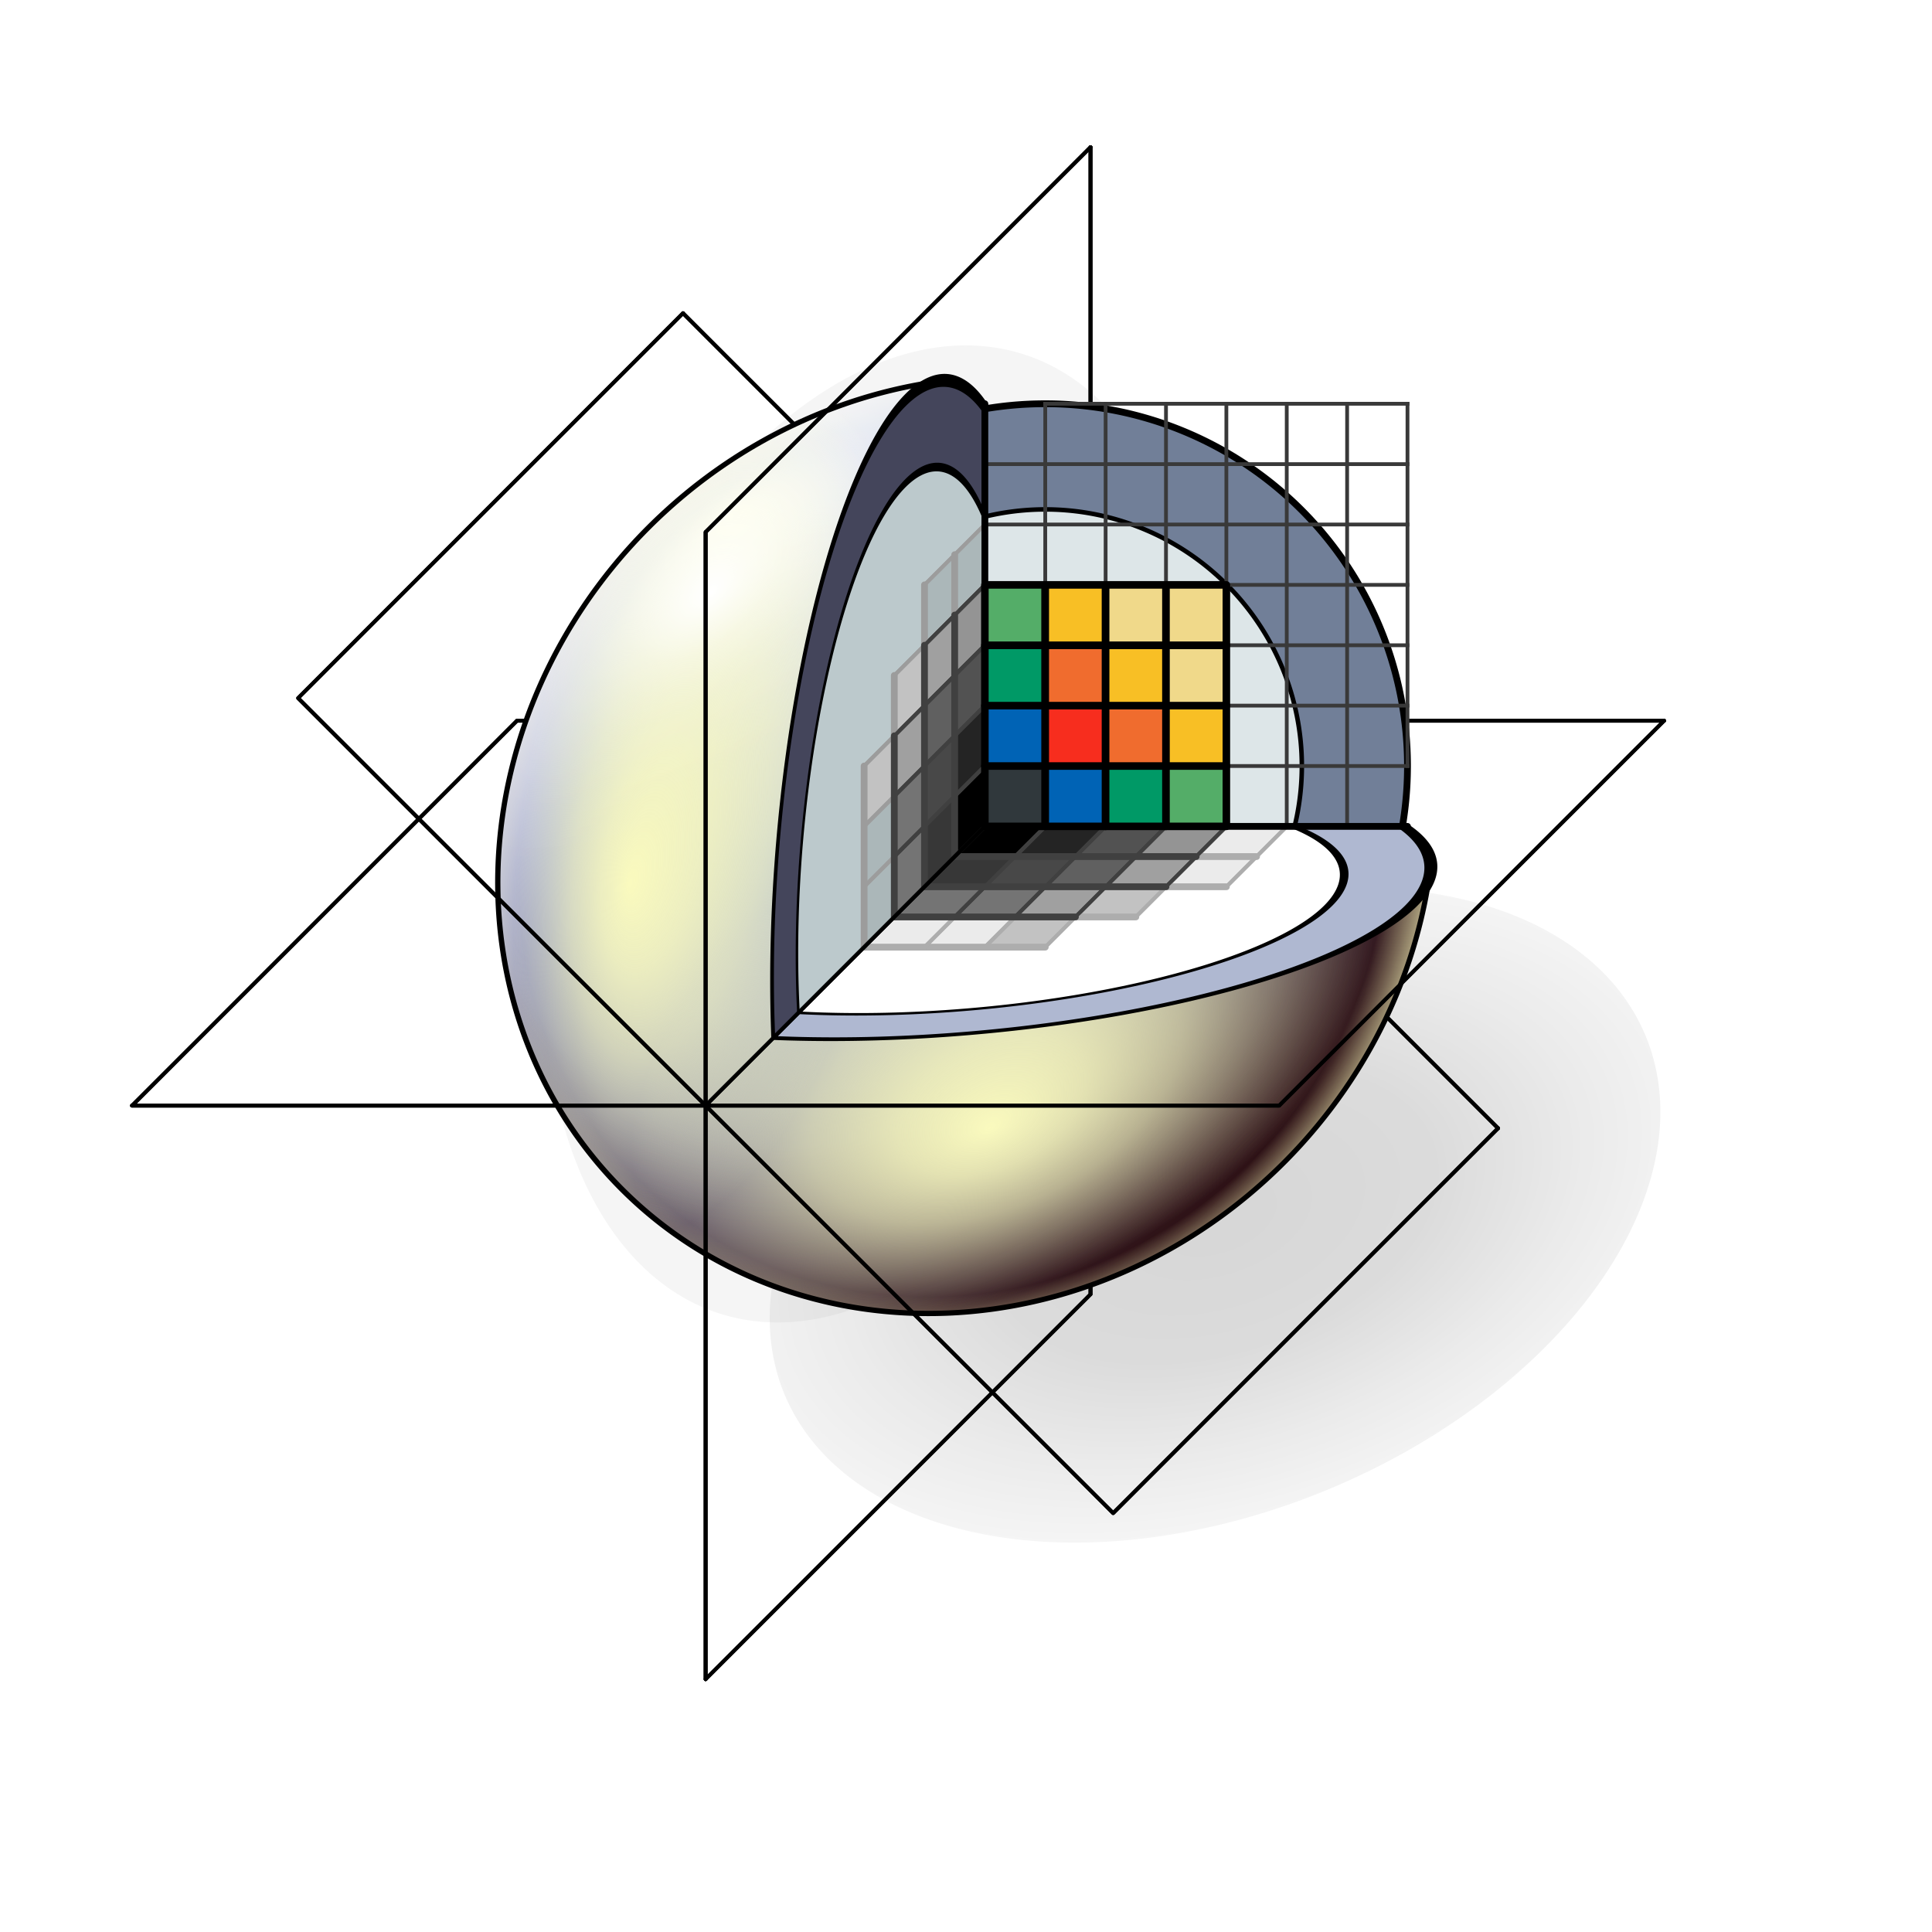 <?xml version="1.0" encoding="UTF-8" standalone="no"?>
<!-- Created with Inkscape (http://www.inkscape.org/) -->

<svg
   xmlns:dc="http://purl.org/dc/elements/1.1/"
   xmlns:cc="http://creativecommons.org/ns#"
   xmlns:rdf="http://www.w3.org/1999/02/22-rdf-syntax-ns#"
   xmlns:svg="http://www.w3.org/2000/svg"
   xmlns="http://www.w3.org/2000/svg"
   xmlns:xlink="http://www.w3.org/1999/xlink"
   xmlns:sodipodi="http://sodipodi.sourceforge.net/DTD/sodipodi-0.dtd"
   xmlns:inkscape="http://www.inkscape.org/namespaces/inkscape"
   id="svg3004"
   version="1.1"
   inkscape:version="0.48.4 r9939"
   width="256"
   height="256"
   xml:space="preserve"
   sodipodi:docname="SlicerLogo.svg"
   inkscape:export-filename="/usr/local/src/matthew/work/slicer/Applications/SlicerApp/Resources/Images/SlicerLogoSolo.png"
   inkscape:export-xdpi="90"
   inkscape:export-ydpi="90"><sodipodi:namedview
     pagecolor="#303030"
     bordercolor="#666666"
     borderopacity="1"
     objecttolerance="10"
     gridtolerance="10"
     guidetolerance="10"
     inkscape:pageopacity="0"
     inkscape:pageshadow="2"
     inkscape:window-width="1920"
     inkscape:window-height="1180"
     id="namedview3006"
     showgrid="false"
     inkscape:zoom="1"
     inkscape:cx="128"
     inkscape:cy="128"
     inkscape:window-x="-2"
     inkscape:window-y="-3"
     inkscape:window-maximized="1"
     inkscape:current-layer="layer4"
     inkscape:object-paths="false"
     inkscape:object-nodes="true"
     inkscape:snap-midpoints="true"
     inkscape:snap-intersection-paths="true"
     inkscape:snap-nodes="true"
     inkscape:snap-global="true"
     inkscape:snap-smooth-nodes="true"><inkscape:grid
       snapvisiblegridlinesonly="true"
       enabled="true"
       visible="true"
       empspacing="8"
       id="grid3219"
       type="xygrid" /></sodipodi:namedview><defs
     id="defs3008"><linearGradient
       id="linearGradient5615"
       spreadMethod="pad"
       gradientTransform="matrix(151.492,-262.391,266.196,149.326,219.453,459.8)"
       gradientUnits="userSpaceOnUse"
       y2="0"
       x2="1"
       y1="0"
       x1="0"><stop
         id="stop5617"
         offset="0"
         style="stop-color:#2a0d10;stop-opacity:0;" /><stop
         style="stop-color:#2a0d10;stop-opacity:0;"
         offset="0.5"
         id="stop5637" /><stop
         id="stop5639"
         offset="0.75"
         style="stop-color:#2a0d10;stop-opacity:0.376;" /><stop
         id="stop5633"
         offset="1"
         style="stop-opacity:1;stop-color:#2a0d10" /></linearGradient><linearGradient
       id="linearGradient5593"><stop
         id="stop5595"
         offset="0"
         style="stop-color:#fafabe;stop-opacity:0;" /><stop
         style="stop-color:#fafabe;stop-opacity:0;"
         offset="0.8"
         id="stop5599" /><stop
         id="stop5597"
         offset="1"
         style="stop-color:#fafabe;stop-opacity:1;" /></linearGradient><linearGradient
       id="linearGradient5553"><stop
         style="stop-color:#ffffff;stop-opacity:1;"
         offset="0"
         id="stop5555" /><stop
         id="stop5579"
         offset="0.125"
         style="stop-color:#ffffff;stop-opacity:0.659;" /><stop
         id="stop5577"
         offset="0.25"
         style="stop-color:#ffffff;stop-opacity:0.376;" /><stop
         style="stop-color:#ffffff;stop-opacity:0.22;"
         offset="0.375"
         id="stop5581" /><stop
         id="stop5575"
         offset="0.5"
         style="stop-color:#ffffff;stop-opacity:0.125;" /><stop
         style="stop-color:#ffffff;stop-opacity:0.031;"
         offset="0.75"
         id="stop5583" /><stop
         style="stop-color:#ffffff;stop-opacity:0;"
         offset="1"
         id="stop5567" /></linearGradient><linearGradient
       x1="0"
       y1="0"
       x2="1"
       y2="0"
       gradientUnits="userSpaceOnUse"
       gradientTransform="matrix(151.492,-262.391,266.196,149.326,219.453,459.8)"
       spreadMethod="pad"
       id="linearGradient5501"><stop
         style="stop-opacity:1;stop-color:#ffffff"
         offset="0"
         id="stop5503" /><stop
         style="stop-opacity:1;stop-color:#a8b5d7"
         offset="0.388"
         id="stop5505" /><stop
         id="stop5507"
         offset="0.48"
         style="stop-color:#9fa9ce;stop-opacity:1;" /><stop
         style="stop-color:#969ec5;stop-opacity:1;"
         offset="0.555"
         id="stop5509" /><stop
         id="stop5511"
         offset="0.658"
         style="stop-color:#888bae;stop-opacity:1;" /><stop
         id="stop5513"
         offset="0.72"
         style="stop-color:#7a7897;stop-opacity:1;" /><stop
         style="stop-color:#686079;stop-opacity:1;"
         offset="0.79"
         id="stop5515" /><stop
         style="stop-opacity:1;stop-color:#351b22"
         offset="0.953"
         id="stop5517" /><stop
         style="stop-opacity:1;stop-color:#2a0d10"
         offset="1"
         id="stop5519" /></linearGradient><linearGradient
       id="linearGradient7560"><stop
         style="stop-color:#000000;stop-opacity:1;"
         offset="0"
         id="stop7562" /><stop
         id="stop7572"
         offset="0.45"
         style="stop-color:#000000;stop-opacity:0.878;" /><stop
         style="stop-color:#000000;stop-opacity:0.502;"
         offset="0.75"
         id="stop4097" /><stop
         style="stop-color:#000000;stop-opacity:0.251;"
         offset="1"
         id="stop7564" /></linearGradient><linearGradient
       id="linearGradient7472"><stop
         id="stop7474"
         offset="0"
         style="stop-color:#ffffff;stop-opacity:0;" /><stop
         style="stop-color:#ffffff;stop-opacity:0;"
         offset="0.55"
         id="stop5531" /><stop
         id="stop5547"
         offset="0.58"
         style="stop-color:#ffffff;stop-opacity:0.086;" /><stop
         id="stop5545"
         offset="0.602"
         style="stop-color:#ffffff;stop-opacity:0.188;" /><stop
         id="stop5541"
         offset="0.65"
         style="stop-color:#ffffff;stop-opacity:0.502;" /><stop
         id="stop5537"
         offset="0.75"
         style="stop-color:#ffffff;stop-opacity:1;" /><stop
         id="stop7478"
         offset="1"
         style="stop-color:#ffffff;stop-opacity:1;" /></linearGradient><linearGradient
       id="linearGradient7393"><stop
         style="stop-color:#fafabe;stop-opacity:1;"
         offset="0"
         id="stop7395" /><stop
         id="stop5643"
         offset="0.25"
         style="stop-color:#fafabe;stop-opacity:0.847;" /><stop
         id="stop5641"
         offset="0.5"
         style="stop-color:#fafabe;stop-opacity:0.627;" /><stop
         style="stop-color:#fafabe;stop-opacity:0;"
         offset="1"
         id="stop7397" /></linearGradient><radialGradient
       inkscape:collect="always"
       xlink:href="#linearGradient7560"
       id="radialGradient4030"
       cx="230"
       cy="230"
       fx="230"
       fy="230"
       r="62"
       gradientUnits="userSpaceOnUse" /><linearGradient
       inkscape:collect="always"
       xlink:href="#linearGradient5501"
       id="linearGradient5521"
       gradientUnits="userSpaceOnUse"
       x1="108"
       y1="80.75"
       x2="154.75"
       y2="155.75" /><radialGradient
       inkscape:collect="always"
       xlink:href="#linearGradient5501"
       id="radialGradient4441"
       gradientUnits="userSpaceOnUse"
       gradientTransform="matrix(0.531,0.542,-0.734,0.671,66.359,-0.44)"
       cx="173.5"
       cy="35.5"
       fx="100"
       fy="27.5"
       r="85" /><radialGradient
       inkscape:collect="always"
       xlink:href="#linearGradient5615"
       id="radialGradient4455"
       gradientUnits="userSpaceOnUse"
       gradientTransform="matrix(0.833,0.371,-0.402,0.916,11.697,5.208)"
       cx="148.5"
       cy="51.5"
       fx="148.5"
       fy="51.5"
       r="99" /><radialGradient
       inkscape:collect="always"
       xlink:href="#linearGradient5593"
       id="radialGradient4508"
       gradientUnits="userSpaceOnUse"
       gradientTransform="matrix(0.76,0.685,-0.669,0.743,-2.923,-2.632)"
       cx="170.5"
       cy="1"
       fx="204.75"
       fy="1.75"
       r="71" /><radialGradient
       inkscape:collect="always"
       xlink:href="#linearGradient7472"
       id="radialGradient4503"
       gradientUnits="userSpaceOnUse"
       gradientTransform="matrix(0.954,-0.3,0.266,0.82,6.354,19.557)"
       cx="94.5"
       cy="155.25"
       fx="104.5"
       fy="191.75"
       r="119" /><radialGradient
       inkscape:collect="always"
       xlink:href="#linearGradient7393"
       id="radialGradient4469"
       gradientUnits="userSpaceOnUse"
       gradientTransform="matrix(0.271,0.582,-0.915,0.405,27.983,60.01)"
       cx="188.75"
       cy="-65"
       fx="204.25"
       fy="-59"
       r="51" /><radialGradient
       inkscape:collect="always"
       xlink:href="#linearGradient7393"
       id="radialGradient4465"
       gradientUnits="userSpaceOnUse"
       gradientTransform="matrix(0.429,0.075,-0.129,0.991,61.53,9.019)"
       cx="114.75"
       cy="93"
       fx="94"
       fy="105.5"
       r="57.5" /><radialGradient
       inkscape:collect="always"
       xlink:href="#linearGradient5553"
       id="radialGradient4461"
       gradientUnits="userSpaceOnUse"
       gradientTransform="matrix(0.421,0.444,-0.727,0.687,32.163,33.893)"
       cx="120.5"
       cy="-14.75"
       fx="131"
       fy="-14"
       r="50" /><clipPath
       clipPathUnits="userSpaceOnUse"
       id="clipPath4440"><rect
         y="34.5"
         x="130.5"
         height="75"
         width="75"
         id="rect4442"
         style="fill:#ff00ff;stroke:none" /></clipPath><clipPath
       clipPathUnits="userSpaceOnUse"
       id="clipPath4611"><path
         style="fill:#ff00ff;stroke:none"
         d="m 170,160 76,-76 -90,0 -76,76 z"
         id="path4613"
         inkscape:connector-curvature="0"
         sodipodi:nodetypes="ccccc" /></clipPath><clipPath
       clipPathUnits="userSpaceOnUse"
       id="clipPath4616"><path
         sodipodi:nodetypes="ccccc"
         inkscape:connector-curvature="0"
         id="path4618"
         d="m 80,70 76,-76 0,90 -76,76 z"
         style="fill:#ff00ff;stroke:none" /></clipPath><clipPath
       clipPathUnits="userSpaceOnUse"
       id="clipPath4910"><path
         style="fill:#ff00ff;stroke:none"
         d="m 204.928,123.197 -75.12,-3.005 -3.005,-75.12 -69.111,-2.764 5.769,144.231 144.231,5.769 z"
         id="path4912"
         inkscape:connector-curvature="0"
         sodipodi:nodetypes="ccccccc" /></clipPath><filter
       inkscape:collect="always"
       id="filter4070"
       x="-0.275"
       width="1.55"
       y="-0.313"
       height="1.625"><feGaussianBlur
         inkscape:collect="always"
         stdDeviation="16.158"
         id="feGaussianBlur4072" /></filter><filter
       inkscape:collect="always"
       id="filter4107"
       x="-0.313"
       width="1.625"
       y="-0.275"
       height="1.55"><feGaussianBlur
         inkscape:collect="always"
         stdDeviation="16.158"
         id="feGaussianBlur4109" /></filter></defs><g
     inkscape:groupmode="layer"
     id="layer4"
     inkscape:label="Shadows"
     style="display:inline"><path
       transform="matrix(1,0,-0.3,0.7,0,0)"
       d="m 286,230 a 56,62 0 1 1 -112,0 56,62 0 1 1 112,0 z"
       sodipodi:ry="62"
       sodipodi:rx="56"
       sodipodi:cy="230"
       sodipodi:cx="230"
       id="path6852"
       style="opacity:0.4;fill:url(#radialGradient4030);stroke:none;filter:url(#filter4070);enable-background:accumulate"
       sodipodi:type="arc" /><path
       transform="matrix(0.7,-0.3,0,1,0,0)"
       d="m 227,160 a 62,62 0 1 1 -124,0 62,62 0 1 1 124,0 z"
       sodipodi:ry="62"
       sodipodi:rx="62"
       sodipodi:cy="160"
       sodipodi:cx="165"
       id="path6913"
       style="opacity:0.2;fill:#000000;stroke:none;filter:url(#filter4107);enable-background:accumulate"
       sodipodi:type="arc" /></g><g
     inkscape:groupmode="layer"
     id="layer6"
     inkscape:label="Back Axes"
     style="display:inline"><g
       inkscape:groupmode="layer"
       id="layer11"
       inkscape:label="Back Axes (64)"
       style="display:none"><g
         id="g4121"
         style="fill:none;stroke:#000000;stroke-width:1.2;stroke-linecap:round;stroke-linejoin:round;display:inline"><path
           sodipodi:nodetypes="ccc"
           d="m 93.5,226.5 49,-49 0,-160"
           id="path4123"
           inkscape:connector-curvature="0" /><path
           inkscape:connector-curvature="0"
           id="path4125"
           d="m 13.5,146.5 49,-49 160,0"
           sodipodi:nodetypes="ccc" /><path
           d="M 86,42 198,154"
           id="path4127"
           inkscape:connector-curvature="0"
           sodipodi:nodetypes="cc" /></g><use
         style="display:inline"
         height="256"
         width="256"
         id="use4129"
         xlink:href="#g4121"
         y="0"
         x="0" /><path
         inkscape:connector-curvature="0"
         id="path4131"
         d="m 142.5,17.5 0,160"
         style="fill:none;stroke:#000000;stroke-width:0.5;stroke-linecap:round;display:inline"
         sodipodi:nodetypes="cc" /><path
         inkscape:connector-curvature="0"
         id="path4133"
         d="m 222.5,97.5 -160,0"
         style="fill:none;stroke:#000000;stroke-width:0.5;stroke-linecap:round;display:inline"
         sodipodi:nodetypes="cc" /></g><g
       inkscape:groupmode="layer"
       id="layer9"
       inkscape:label="Back Axes (128)"
       style="display:none"><g
         style="fill:none;stroke:#000000;stroke-width:0.8;stroke-linecap:round;stroke-linejoin:round;display:inline"
         id="g4054"><path
           inkscape:connector-curvature="0"
           id="path4056"
           d="m 93.5,222.5 51,-51 0,-152"
           sodipodi:nodetypes="ccc" /><path
           sodipodi:nodetypes="ccc"
           d="m 17.5,146.5 51,-51 152,0"
           id="path4058"
           inkscape:connector-curvature="0" /><path
           sodipodi:nodetypes="cc"
           inkscape:connector-curvature="0"
           id="path4060"
           d="M 91,41 199,149" /></g><use
         x="0"
         y="0"
         xlink:href="#g4054"
         id="use4072"
         width="256"
         height="256" /><path
         style="fill:none;stroke:#000000;stroke-width:0.8;stroke-linecap:round;display:inline"
         d="m 144.5,19.5 0,152"
         id="path4066"
         inkscape:connector-curvature="0" /><path
         style="fill:none;stroke:#000000;stroke-width:0.8;stroke-linecap:round;display:inline"
         d="m 220.5,95.5 -152,0"
         id="path4068"
         inkscape:connector-curvature="0" /></g><g
       inkscape:groupmode="layer"
       id="layer10"
       inkscape:label="Back Axes (256)"
       style="display:inline"><g
         id="g4577"
         style="fill:none;stroke:#000000;stroke-width:0.5;stroke-linecap:round;stroke-linejoin:round;display:inline"><path
           sodipodi:nodetypes="ccc"
           d="m 93.5,222.5 51,-51 0,-152"
           id="path5268"
           inkscape:connector-curvature="0" /><path
           inkscape:connector-curvature="0"
           id="path5266"
           d="m 17.5,146.5 51,-51 152,0"
           sodipodi:nodetypes="ccc" /><path
           d="m 90.5,41.5 108,108"
           id="path4853"
           inkscape:connector-curvature="0"
           sodipodi:nodetypes="cc" /></g><use
         style="display:inline"
         x="0"
         y="0"
         xlink:href="#g4577"
         id="use4581"
         width="128"
         height="128" /><path
         inkscape:connector-curvature="0"
         id="path4045"
         d="m 144.5,19.5 0,152"
         style="fill:none;stroke:#000000;stroke-width:0.5;stroke-linecap:round;display:inline" /><path
         inkscape:connector-curvature="0"
         id="path4047"
         d="m 220.5,95.5 -152,0"
         style="fill:none;stroke:#000000;stroke-width:0.5;stroke-linecap:round;display:inline" /></g></g><g
     inkscape:groupmode="layer"
     id="layer2"
     inkscape:label="Surface"
     style="display:inline"><g
       id="g5418"
       transform="matrix(1,-0.04,-0.04,1,0,0)"
       mask="none"
       clip-path="url(#clipPath4910)"><path
         d="m 194.7,117.3 a 62,62 0 1 1 -124,0 62,62 0 1 1 124,0 z"
         sodipodi:ry="62"
         sodipodi:rx="62"
         sodipodi:cy="117.3"
         sodipodi:cx="132.7"
         id="path3223"
         sodipodi:type="arc" /><use
         x="0"
         y="0"
         xlink:href="#path3223"
         id="use3261"
         style="color:#000000;fill:url(#linearGradient5521);stroke:none"
         width="256"
         height="256" /><use
         height="256"
         width="256"
         style="opacity:0.65;fill:url(#radialGradient4441);stroke:none"
         id="use4370"
         xlink:href="#path3223"
         y="0"
         x="0" /><use
         x="0"
         y="0"
         xlink:href="#path3223"
         id="use4443"
         style="opacity:0.65;fill:url(#radialGradient4455);stroke:none"
         width="256"
         height="256" /><use
         height="256"
         width="256"
         style="opacity:0.3;fill:url(#radialGradient4508);stroke:none"
         id="use4506"
         xlink:href="#path3223"
         y="0"
         x="0" /><use
         x="0"
         y="0"
         xlink:href="#path3223"
         id="use4501"
         style="fill:url(#radialGradient4503);stroke:none"
         width="256"
         height="256" /><use
         height="256"
         width="256"
         style="opacity:0.25;fill:url(#radialGradient4469);stroke:none"
         id="use4364"
         xlink:href="#path3223"
         y="0"
         x="0" /><use
         x="0"
         y="0"
         xlink:href="#path3223"
         id="use4467"
         style="opacity:0.2;fill:url(#radialGradient4465);stroke:none"
         width="256"
         height="256" /><use
         height="256"
         width="256"
         style="fill:url(#radialGradient4461);stroke:none"
         id="use4459"
         xlink:href="#path3223"
         y="0"
         x="0" /><use
         x="0"
         y="0"
         xlink:href="#path3223"
         id="use4463"
         style="fill:none;stroke:#000000;stroke-width:0.7"
         width="256"
         height="256" /></g></g><g
     inkscape:groupmode="layer"
     id="layer3"
     inkscape:label="Interior"
     style="display:inline"><g
       id="g5322"
       clip-path="url(#clipPath4611)"><path
         transform="matrix(1,0,-0.3,0.3,0,0)"
         d="m 307,400 a 59,59 0 1 1 -118,0 59,59 0 1 1 118,0 z"
         sodipodi:ry="59"
         sodipodi:rx="59"
         sodipodi:cy="400"
         sodipodi:cx="248"
         id="path4706"
         style="fill:#afb8d1;stroke:#000000;stroke-width:1.643"
         sodipodi:type="arc" /><path
         sodipodi:type="arc"
         style="fill:#ffffff;stroke:#000000;stroke-width:1.095"
         id="path4633"
         sodipodi:cx="248"
         sodipodi:cy="400"
         sodipodi:rx="48"
         sodipodi:ry="48"
         d="m 296,400 a 48,48 0 1 1 -96,0 48,48 0 1 1 96,0 z"
         transform="matrix(1,0,-0.3,0.3,0,0)" /></g><g
       id="g5314"
       clip-path="url(#clipPath4616)"><path
         sodipodi:type="arc"
         style="fill:#44455b;stroke:#000000;stroke-width:1.643"
         id="path4761"
         sodipodi:cx="400"
         sodipodi:cy="232"
         sodipodi:rx="59"
         sodipodi:ry="59"
         d="m 459,232 a 59,59 0 1 1 -118,0 59,59 0 1 1 118,0 z"
         transform="matrix(0.3,-0.3,0,1,0,0)" /><path
         transform="matrix(0.3,-0.3,0,1,0,0)"
         d="m 448,232 a 48,48 0 1 1 -96,0 48,48 0 1 1 96,0 z"
         sodipodi:ry="48"
         sodipodi:rx="48"
         sodipodi:cy="232"
         sodipodi:cx="400"
         id="path6269"
         style="fill:#bcc9cc;stroke:#000000;stroke-width:1.095"
         sodipodi:type="arc" /></g><g
       id="g5293"
       clip-path="url(#clipPath4440)"><path
         clip-path="none"
         d="m 186.5,101.5 a 48,48 0 1 1 -96,0 48,48 0 1 1 96,0 z"
         sodipodi:ry="48"
         sodipodi:rx="48"
         sodipodi:cy="101.5"
         sodipodi:cx="138.5"
         id="path5163"
         style="fill:#717f98;stroke:#000000;stroke-width:0.9"
         sodipodi:type="arc" /><path
         clip-path="none"
         sodipodi:type="arc"
         style="fill:#dde6e8;stroke:#000000;stroke-width:0.6"
         id="path5203"
         sodipodi:cx="138.5"
         sodipodi:cy="101.5"
         sodipodi:rx="34"
         sodipodi:ry="34"
         d="m 172.5,101.5 a 34,34 0 1 1 -68,0 34,34 0 1 1 68,0 z" /></g></g><g
     inkscape:groupmode="layer"
     id="layer8"
     inkscape:label="Grid Elements"
     style="display:inline"><g
       id="g4161"><path
         style="fill:#c2c2c2;stroke:#adadad;stroke-width:0.5;stroke-linecap:round;stroke-linejoin:round"
         d="m 134.5,121.5 -4,4 8,0 4,-4 z"
         id="path6508"
         inkscape:connector-curvature="0"
         sodipodi:nodetypes="ccccc" /><path
         sodipodi:nodetypes="ccccc"
         inkscape:connector-curvature="0"
         id="path6506"
         d="m 126.5,121.5 -4,4 8,0 4,-4 z"
         style="fill:#ebebeb;stroke:#adadad;stroke-width:0.5;stroke-linecap:round;stroke-linejoin:round" /><path
         style="fill:#ebebeb;stroke:#adadad;stroke-width:0.5;stroke-linecap:round;stroke-linejoin:round"
         d="m 118.5,121.5 -4,4 8,0 4,-4 z"
         id="path6504"
         inkscape:connector-curvature="0"
         sodipodi:nodetypes="ccccc" /><path
         style="fill:#c2c2c2;stroke:#adadad;stroke-width:0.5;stroke-linecap:round;stroke-linejoin:round"
         d="m 146.5,117.5 -4,4 8,0 4,-4 z"
         id="path6500"
         inkscape:connector-curvature="0"
         sodipodi:nodetypes="ccccc" /><path
         sodipodi:nodetypes="ccccc"
         inkscape:connector-curvature="0"
         id="path6498"
         d="m 138.5,117.5 -4,4 8,0 4,-4 z"
         style="fill:#a0a0a0;stroke:#404040;stroke-width:0.5;stroke-linecap:round;stroke-linejoin:round" /><path
         style="fill:#747474;stroke:#404040;stroke-width:0.5;stroke-linecap:round;stroke-linejoin:round"
         d="m 130.5,117.5 -4,4 8,0 4,-4 z"
         id="path6496"
         inkscape:connector-curvature="0"
         sodipodi:nodetypes="ccccc" /><path
         sodipodi:nodetypes="ccccc"
         inkscape:connector-curvature="0"
         id="path6494"
         d="m 122.5,117.5 -4,4 8,0 4,-4 z"
         style="fill:#747474;stroke:#404040;stroke-width:0.5;stroke-linecap:round;stroke-linejoin:round" /><path
         style="fill:#ebebeb;stroke:#adadad;stroke-width:0.5;stroke-linecap:round;stroke-linejoin:round"
         d="m 158.5,113.5 -4,4 8,0 4,-4 z"
         id="path6482"
         inkscape:connector-curvature="0"
         sodipodi:nodetypes="ccccc" /><path
         sodipodi:nodetypes="ccccc"
         inkscape:connector-curvature="0"
         id="path6490"
         d="m 150.5,113.5 -4,4 8,0 4,-4 z"
         style="fill:#a0a0a0;stroke:#404040;stroke-width:0.5;stroke-linecap:round;stroke-linejoin:round" /><path
         style="fill:#606060;stroke:#404040;stroke-width:0.5;stroke-linecap:round;stroke-linejoin:round"
         d="m 142.5,113.5 -4,4 8,0 4,-4 z"
         id="path6488"
         inkscape:connector-curvature="0"
         sodipodi:nodetypes="ccccc" /><path
         sodipodi:nodetypes="ccccc"
         inkscape:connector-curvature="0"
         id="path6486"
         d="m 134.5,113.5 -4,4 8,0 4,-4 z"
         style="fill:#484848;stroke:#404040;stroke-width:0.5;stroke-linecap:round;stroke-linejoin:round" /><path
         style="fill:#373737;stroke:#404040;stroke-width:0.5;stroke-linecap:round;stroke-linejoin:round"
         d="m 126.5,113.5 -4,4 8,0 4,-4 z"
         id="path6484"
         inkscape:connector-curvature="0"
         sodipodi:nodetypes="ccccc" /><path
         sodipodi:nodetypes="ccccc"
         inkscape:connector-curvature="0"
         id="path6480"
         d="m 162.5,109.5 -4,4 8,0 4,-4 z"
         style="fill:#ebebeb;stroke:#adadad;stroke-width:0.5;stroke-linecap:round;stroke-linejoin:round" /><path
         style="fill:#949494;stroke:#404040;stroke-width:0.5;stroke-linecap:round;stroke-linejoin:round"
         d="m 154.5,109.5 -4,4 8,0 4,-4 z"
         id="path6478"
         inkscape:connector-curvature="0"
         sodipodi:nodetypes="ccccc" /><path
         sodipodi:nodetypes="ccccc"
         inkscape:connector-curvature="0"
         id="path6476"
         d="m 146.5,109.5 -4,4 8,0 4,-4 z"
         style="fill:#525252;stroke:#404040;stroke-width:0.5;stroke-linecap:round;stroke-linejoin:round" /><path
         style="fill:#242424;stroke:#404040;stroke-width:0.5;stroke-linecap:round;stroke-linejoin:round"
         d="m 138.5,109.5 -4,4 8,0 4,-4 z"
         id="path6474"
         inkscape:connector-curvature="0"
         sodipodi:nodetypes="ccccc" /><path
         sodipodi:nodetypes="ccccc"
         inkscape:connector-curvature="0"
         id="path6422"
         d="m 130.5,109.5 -4,4 8,0 4,-4 z"
         style="fill:#000000;stroke:#404040;stroke-width:0.5;stroke-linecap:round;stroke-linejoin:round" /><path
         inkscape:connector-curvature="0"
         id="path6541"
         d="m 114.5,125.5 24,0"
         style="fill:none;stroke:#adadad;stroke-width:0.9;stroke-linecap:round;stroke-linejoin:round"
         sodipodi:nodetypes="cc" /><path
         inkscape:connector-curvature="0"
         id="path6571"
         d="m 122.5,125.5 4,-4"
         style="fill:none;stroke:#adadad;stroke-width:0.5;stroke-linecap:round;stroke-linejoin:round"
         sodipodi:nodetypes="cc" /><path
         style="fill:none;stroke:#adadad;stroke-width:0.5;stroke-linecap:round;stroke-linejoin:round"
         d="m 130.5,125.5 4,-4"
         id="path6573"
         inkscape:connector-curvature="0"
         sodipodi:nodetypes="cc" /><path
         inkscape:connector-curvature="0"
         id="path6575"
         d="m 138.5,125.5 4,-4"
         style="fill:none;stroke:#adadad;stroke-width:0.5;stroke-linecap:round;stroke-linejoin:round"
         sodipodi:nodetypes="cc" /><path
         style="fill:none;stroke:#adadad;stroke-width:0.5;stroke-linecap:round;stroke-linejoin:round"
         d="m 150.5,121.5 4,-4"
         id="path6838"
         inkscape:connector-curvature="0"
         sodipodi:nodetypes="cc" /><path
         inkscape:connector-curvature="0"
         id="path6558"
         d="m 162.5,117.5 8,-8"
         style="fill:none;stroke:#adadad;stroke-width:0.5;stroke-linecap:round;stroke-linejoin:round"
         sodipodi:nodetypes="cc" /><path
         style="fill:none;stroke:#adadad;stroke-width:0.9;stroke-linecap:round;stroke-linejoin:round"
         d="m 142.5,121.5 8,0"
         id="path6840"
         inkscape:connector-curvature="0"
         sodipodi:nodetypes="cc" /><path
         inkscape:connector-curvature="0"
         id="path6554"
         d="m 154.5,117.5 8,0"
         style="fill:none;stroke:#adadad;stroke-width:0.9;stroke-linecap:round;stroke-linejoin:round"
         sodipodi:nodetypes="cc" /><path
         inkscape:connector-curvature="0"
         id="path6556"
         d="m 158.5,113.5 8,0"
         style="fill:none;stroke:#adadad;stroke-width:0.9;stroke-linecap:round;stroke-linejoin:round"
         sodipodi:nodetypes="cc" /><path
         inkscape:connector-curvature="0"
         id="path6632"
         d="m 142.5,121.5 12,-12"
         style="fill:none;stroke:#404040;stroke-width:0.5;stroke-linecap:round;stroke-linejoin:round"
         sodipodi:nodetypes="cc" /><path
         style="fill:none;stroke:#404040;stroke-width:0.5;stroke-linecap:round;stroke-linejoin:round"
         d="m 134.5,121.5 12,-12"
         id="path6630"
         inkscape:connector-curvature="0"
         sodipodi:nodetypes="cc" /><path
         inkscape:connector-curvature="0"
         id="path6622"
         d="m 126.5,121.5 12,-12"
         style="fill:none;stroke:#404040;stroke-width:0.5;stroke-linecap:round;stroke-linejoin:round"
         sodipodi:nodetypes="cc" /><path
         style="fill:none;stroke:#404040;stroke-width:0.5;stroke-linecap:round;stroke-linejoin:round"
         d="m 154.5,117.5 8,-8"
         id="path6634"
         inkscape:connector-curvature="0"
         sodipodi:nodetypes="cc" /><path
         inkscape:connector-curvature="0"
         id="path6599"
         d="m 142.5,121.5 -24,0"
         style="fill:none;stroke:#404040;stroke-width:0.9;stroke-linecap:round;stroke-linejoin:round"
         sodipodi:nodetypes="cc" /><path
         style="fill:none;stroke:#404040;stroke-width:0.9;stroke-linecap:round;stroke-linejoin:round"
         d="m 154.5,117.5 -32,0"
         id="path6618"
         inkscape:connector-curvature="0"
         sodipodi:nodetypes="cc" /><path
         inkscape:connector-curvature="0"
         id="path6620"
         d="m 158.5,113.5 -32,0"
         style="fill:none;stroke:#404040;stroke-width:0.9;stroke-linecap:round;stroke-linejoin:round"
         sodipodi:nodetypes="cc" /></g><g
       id="g4229"><path
         sodipodi:nodetypes="ccccc"
         inkscape:connector-curvature="0"
         id="path6716"
         d="m 118.5,105.5 -4,4 0,-8 4,-4 z"
         style="fill:#c2c2c2;stroke:#9c9c9c;stroke-width:0.5;stroke-linecap:round;stroke-linejoin:round" /><path
         style="fill:#abb7b9;stroke:#9c9c9c;stroke-width:0.5;stroke-linecap:round;stroke-linejoin:round"
         d="m 118.5,113.5 -4,4 0,-8 4,-4 z"
         id="path6714"
         inkscape:connector-curvature="0"
         sodipodi:nodetypes="ccccc" /><path
         sodipodi:nodetypes="ccccc"
         inkscape:connector-curvature="0"
         id="path6712"
         d="m 118.5,121.5 -4,4 0,-8 4,-4 z"
         style="fill:#abb7b9;stroke:#9c9c9c;stroke-width:0.5;stroke-linecap:round;stroke-linejoin:round" /><path
         sodipodi:nodetypes="ccccc"
         inkscape:connector-curvature="0"
         id="path6730"
         d="m 122.5,93.5 -4,4 0,-8 4,-4 z"
         style="fill:#c2c2c2;stroke:#9c9c9c;stroke-width:0.5;stroke-linecap:round;stroke-linejoin:round" /><path
         style="fill:#a0a0a0;stroke:#404040;stroke-width:0.5;stroke-linecap:round;stroke-linejoin:round"
         d="m 122.5,101.5 -4,4 0,-8 4,-4 z"
         id="path6728"
         inkscape:connector-curvature="0"
         sodipodi:nodetypes="ccccc" /><path
         sodipodi:nodetypes="ccccc"
         inkscape:connector-curvature="0"
         id="path6724"
         d="m 122.5,109.5 -4,4 0,-8 4,-4 z"
         style="fill:#747474;stroke:#404040;stroke-width:0.5;stroke-linecap:round;stroke-linejoin:round" /><path
         style="fill:#747474;stroke:#404040;stroke-width:0.5;stroke-linecap:round;stroke-linejoin:round"
         d="m 122.5,117.5 -4,4 0,-8 4,-4 z"
         id="path6720"
         inkscape:connector-curvature="0"
         sodipodi:nodetypes="ccccc" /><path
         sodipodi:nodetypes="ccccc"
         inkscape:connector-curvature="0"
         id="path6704"
         d="m 126.5,81.5 -4,4 0,-8 4,-4 z"
         style="fill:#abb7b9;stroke:#9c9c9c;stroke-width:0.5;stroke-linecap:round;stroke-linejoin:round" /><path
         style="fill:#a0a0a0;stroke:#404040;stroke-width:0.5;stroke-linecap:round;stroke-linejoin:round"
         d="m 126.5,89.5 -4,4 0,-8 4,-4 z"
         id="path6738"
         inkscape:connector-curvature="0"
         sodipodi:nodetypes="ccccc" /><path
         sodipodi:nodetypes="ccccc"
         inkscape:connector-curvature="0"
         id="path6736"
         d="m 126.5,97.5 -4,4 0,-8 4,-4 z"
         style="fill:#606060;stroke:#404040;stroke-width:0.5;stroke-linecap:round;stroke-linejoin:round" /><path
         style="fill:#484848;stroke:#404040;stroke-width:0.5;stroke-linecap:round;stroke-linejoin:round"
         d="m 126.5,105.5 -4,4 0,-8 4,-4 z"
         id="path6734"
         inkscape:connector-curvature="0"
         sodipodi:nodetypes="ccccc" /><path
         sodipodi:nodetypes="ccccc"
         inkscape:connector-curvature="0"
         id="path6732"
         d="m 126.5,113.5 -4,4 0,-8 4,-4 z"
         style="fill:#373737;stroke:#404040;stroke-width:0.5;stroke-linecap:round;stroke-linejoin:round" /><path
         style="fill:#abb7b9;stroke:#9c9c9c;stroke-width:0.5;stroke-linecap:round;stroke-linejoin:round"
         d="m 130.5,77.5 -4,4 0,-8 4,-4 z"
         id="path6708"
         inkscape:connector-curvature="0"
         sodipodi:nodetypes="ccccc" /><path
         sodipodi:nodetypes="ccccc"
         inkscape:connector-curvature="0"
         id="path6746"
         d="m 130.5,85.5 -4,4 0,-8 4,-4 z"
         style="fill:#949494;stroke:#404040;stroke-width:0.5;stroke-linecap:round;stroke-linejoin:round" /><path
         style="fill:#525252;stroke:#404040;stroke-width:0.5;stroke-linecap:round;stroke-linejoin:round"
         d="m 130.5,93.5 -4,4 0,-8 4,-4 z"
         id="path6744"
         inkscape:connector-curvature="0"
         sodipodi:nodetypes="ccccc" /><path
         sodipodi:nodetypes="ccccc"
         inkscape:connector-curvature="0"
         id="path6742"
         d="m 130.5,101.5 -4,4 0,-8 4,-4 z"
         style="fill:#242424;stroke:#404040;stroke-width:0.5;stroke-linecap:round;stroke-linejoin:round" /><path
         style="fill:#000000;stroke:#404040;stroke-width:0.5;stroke-linecap:round;stroke-linejoin:round"
         d="m 130.5,109.5 -4,4 0,-8 4,-4 z"
         id="path6740"
         inkscape:connector-curvature="0"
         sodipodi:nodetypes="ccccc" /><path
         style="fill:none;stroke:#9c9c9c;stroke-width:0.5;stroke-linecap:round;stroke-linejoin:round"
         d="m 114.5,101.5 4,-4"
         id="path6726"
         inkscape:connector-curvature="0"
         sodipodi:nodetypes="cc" /><path
         inkscape:connector-curvature="0"
         id="path6722"
         d="m 114.5,109.5 4,-4"
         style="fill:none;stroke:#9c9c9c;stroke-width:0.5;stroke-linecap:round;stroke-linejoin:round"
         sodipodi:nodetypes="cc" /><path
         style="fill:none;stroke:#9c9c9c;stroke-width:0.5;stroke-linecap:round;stroke-linejoin:round"
         d="m 114.5,117.5 4,-4"
         id="path6718"
         inkscape:connector-curvature="0"
         sodipodi:nodetypes="cc" /><path
         inkscape:connector-curvature="0"
         id="path6834"
         d="m 118.5,89.5 4,-4"
         style="fill:none;stroke:#9c9c9c;stroke-width:0.5;stroke-linecap:round;stroke-linejoin:round"
         sodipodi:nodetypes="cc" /><path
         style="fill:none;stroke:#9c9c9c;stroke-width:0.5;stroke-linecap:round;stroke-linejoin:round"
         d="m 122.5,77.5 8,-8"
         id="path6750"
         inkscape:connector-curvature="0"
         sodipodi:nodetypes="cc" /><path
         style="fill:none;stroke:#9c9c9c;stroke-width:0.9;stroke-linecap:round;stroke-linejoin:round"
         d="m 114.5,125.5 0,-24"
         id="path6748"
         inkscape:connector-curvature="0"
         sodipodi:nodetypes="cc" /><path
         inkscape:connector-curvature="0"
         id="path6836"
         d="m 118.5,97.5 0,-8"
         style="fill:none;stroke:#9c9c9c;stroke-width:0.9;stroke-linecap:round;stroke-linejoin:round"
         sodipodi:nodetypes="cc" /><path
         style="fill:none;stroke:#9c9c9c;stroke-width:0.9;stroke-linecap:round;stroke-linejoin:round"
         d="m 122.5,85.5 0,-8"
         id="path6706"
         inkscape:connector-curvature="0"
         sodipodi:nodetypes="cc" /><path
         style="fill:none;stroke:#9c9c9c;stroke-width:0.9;stroke-linecap:round;stroke-linejoin:round"
         d="m 126.5,81.5 0,-8"
         id="path6710"
         inkscape:connector-curvature="0"
         sodipodi:nodetypes="cc" /><path
         style="fill:none;stroke:#404040;stroke-width:0.5;stroke-linecap:round;stroke-linejoin:round"
         d="m 118.5,97.5 12,-12"
         id="path6762"
         inkscape:connector-curvature="0"
         sodipodi:nodetypes="cc" /><path
         inkscape:connector-curvature="0"
         id="path6760"
         d="m 118.5,105.5 12,-12"
         style="fill:none;stroke:#404040;stroke-width:0.5;stroke-linecap:round;stroke-linejoin:round"
         sodipodi:nodetypes="cc" /><path
         style="fill:none;stroke:#404040;stroke-width:0.5;stroke-linecap:round;stroke-linejoin:round"
         d="m 118.5,113.5 12,-12"
         id="path6758"
         inkscape:connector-curvature="0"
         sodipodi:nodetypes="cc" /><path
         inkscape:connector-curvature="0"
         id="path6764"
         d="m 122.5,85.5 8,-8"
         style="fill:none;stroke:#404040;stroke-width:0.5;stroke-linecap:round;stroke-linejoin:round"
         sodipodi:nodetypes="cc" /><path
         style="fill:none;stroke:#404040;stroke-width:0.9;stroke-linecap:round;stroke-linejoin:round"
         d="m 118.5,97.5 0,24"
         id="path6752"
         inkscape:connector-curvature="0"
         sodipodi:nodetypes="cc" /><path
         inkscape:connector-curvature="0"
         id="path6754"
         d="m 122.5,85.5 0,32"
         style="fill:none;stroke:#404040;stroke-width:0.9;stroke-linecap:round;stroke-linejoin:round"
         sodipodi:nodetypes="cc" /><path
         style="fill:none;stroke:#404040;stroke-width:0.9;stroke-linecap:round;stroke-linejoin:round"
         d="m 126.5,81.5 0,32"
         id="path6756"
         inkscape:connector-curvature="0"
         sodipodi:nodetypes="cc" /></g><g
       id="g4296"><path
         style="fill:none;stroke:#393939;stroke-width:0.5;stroke-linecap:square"
         d="m 138.5,53.5 0,56"
         id="path5179"
         inkscape:connector-curvature="0"
         sodipodi:nodetypes="cc" /><path
         sodipodi:nodetypes="cc"
         inkscape:connector-curvature="0"
         id="path5181"
         d="m 146.5,53.5 0,56"
         style="fill:none;stroke:#393939;stroke-width:0.5;stroke-linecap:square" /><path
         style="fill:none;stroke:#393939;stroke-width:0.5;stroke-linecap:square"
         d="m 154.5,53.5 0,56"
         id="path5183"
         inkscape:connector-curvature="0"
         sodipodi:nodetypes="cc" /><path
         sodipodi:nodetypes="cc"
         inkscape:connector-curvature="0"
         id="path5185"
         d="m 162.5,53.5 0,56"
         style="fill:none;stroke:#393939;stroke-width:0.5;stroke-linecap:square" /><path
         style="fill:none;stroke:#393939;stroke-width:0.5;stroke-linecap:square"
         d="m 170.5,53.5 0,56"
         id="path5187"
         inkscape:connector-curvature="0"
         sodipodi:nodetypes="cc" /><path
         sodipodi:nodetypes="cc"
         inkscape:connector-curvature="0"
         id="path5189"
         d="m 178.5,53.5 0,56"
         style="fill:none;stroke:#393939;stroke-width:0.5;stroke-linecap:square" /><path
         style="fill:none;stroke:#393939;stroke-width:0.5;stroke-linecap:square"
         d="m 186.5,53.5 0,48"
         id="path5191"
         inkscape:connector-curvature="0"
         sodipodi:nodetypes="cc" /><path
         sodipodi:nodetypes="cc"
         inkscape:connector-curvature="0"
         id="path5193"
         d="m 186.5,101.5 -56,0"
         style="fill:none;stroke:#393939;stroke-width:0.5;stroke-linecap:square" /><path
         style="fill:none;stroke:#393939;stroke-width:0.5;stroke-linecap:square"
         d="m 186.5,93.5 -56,0"
         id="path5195"
         inkscape:connector-curvature="0"
         sodipodi:nodetypes="cc" /><path
         sodipodi:nodetypes="cc"
         inkscape:connector-curvature="0"
         id="path5197"
         d="m 186.5,85.5 -56,0"
         style="fill:none;stroke:#393939;stroke-width:0.5;stroke-linecap:square" /><path
         style="fill:none;stroke:#393939;stroke-width:0.5;stroke-linecap:square"
         d="m 186.5,77.5 -56,0"
         id="path5199"
         inkscape:connector-curvature="0"
         sodipodi:nodetypes="cc" /><path
         sodipodi:nodetypes="cc"
         inkscape:connector-curvature="0"
         id="path5201"
         d="m 186.5,69.5 -56,0"
         style="fill:none;stroke:#393939;stroke-width:0.5;stroke-linecap:square" /><path
         style="fill:none;stroke:#393939;stroke-width:0.5;stroke-linecap:square"
         d="m 186.5,61.5 -56,0"
         id="path5204"
         inkscape:connector-curvature="0"
         sodipodi:nodetypes="cc" /><path
         sodipodi:nodetypes="cc"
         inkscape:connector-curvature="0"
         id="path5206"
         d="m 186.5,53.5 -48,0"
         style="fill:none;stroke:#393939;stroke-width:0.5;stroke-linecap:square" /><path
         sodipodi:nodetypes="ccc"
         inkscape:connector-curvature="0"
         id="path5228"
         d="m 186.5,109.5 -56,0 0,-56"
         style="fill:none;stroke:#000000;stroke-width:0.9;stroke-linecap:round;stroke-linejoin:round" /><g
         transform="translate(-0.5,0.5)"
         id="g3653"
         style="stroke:#000000;stroke-width:1;stroke-linejoin:round"><rect
           style="fill:#30383c"
           id="rect5334"
           width="8"
           height="8"
           x="131"
           y="101" /><rect
           y="93"
           x="131"
           height="8"
           width="8"
           id="rect5348"
           style="fill:#0063b5" /><rect
           style="fill:#0063b5"
           id="rect5208"
           width="8"
           height="8"
           x="139"
           y="101" /><rect
           style="fill:#f72d1e"
           id="rect5350"
           width="8"
           height="8"
           x="139"
           y="93" /><rect
           style="fill:#009966"
           id="rect5356"
           width="8"
           height="8"
           x="131"
           y="85" /><rect
           y="101"
           x="147"
           height="8"
           width="8"
           id="rect5210"
           style="fill:#009966" /><rect
           y="85"
           x="139"
           height="8"
           width="8"
           id="rect5358"
           style="fill:#f06c2e" /><rect
           style="fill:#f06c2e"
           id="rect5212"
           width="8"
           height="8"
           x="147"
           y="93" /><rect
           style="fill:#f8bf25"
           id="rect5360"
           width="8"
           height="8"
           x="147"
           y="85" /><rect
           y="77"
           x="131"
           height="8"
           width="8"
           id="rect5364"
           style="fill:#54ad68" /><rect
           style="fill:#54ad68"
           id="rect5218"
           width="8"
           height="8"
           x="155"
           y="101" /><rect
           y="77"
           x="139"
           height="8"
           width="8"
           id="rect5220"
           style="fill:#f8bf25" /><rect
           style="fill:#f8bf25"
           id="rect5222"
           width="8"
           height="8"
           x="155"
           y="93" /><rect
           y="77"
           x="147"
           height="8"
           width="8"
           id="rect5368"
           style="fill:#f0d98a" /><rect
           style="fill:#f0d98a"
           id="rect5224"
           width="8"
           height="8"
           x="155"
           y="85" /><rect
           style="fill:#f0d98a"
           id="rect5226"
           width="8"
           height="8"
           x="155"
           y="77" /></g></g></g><g
     inkscape:groupmode="layer"
     id="layer7"
     inkscape:label="Front Axes"
     style="display:inline"><g
       inkscape:groupmode="layer"
       id="layer12"
       inkscape:label="Front Axes (64)"
       style="display:none"><g
         style="fill:none;stroke:#000000;stroke-width:1.2;stroke-linecap:round;stroke-linejoin:round;display:inline"
         id="g4097"><path
           inkscape:connector-curvature="0"
           id="path4099"
           d="m 142.5,17.5 -49,49 0,160"
           sodipodi:nodetypes="ccc" /><path
           sodipodi:nodetypes="ccc"
           d="m 222.5,97.5 -49,49 -160,0"
           id="path4101"
           inkscape:connector-curvature="0" /><path
           inkscape:connector-curvature="0"
           id="path4103"
           d="m 93.5,146.5 37,-37"
           sodipodi:nodetypes="cc" /><path
           d="M 86,42 38,90 150,202 198,154"
           id="path4105"
           inkscape:connector-curvature="0"
           sodipodi:nodetypes="cccc" /></g><use
         style="display:inline"
         height="256"
         width="256"
         id="use4107"
         xlink:href="#g4097"
         y="0"
         x="0" /><path
         style="fill:none;stroke:#000000;stroke-width:0.5;stroke-linecap:round;display:inline"
         d="m 93.5,66.5 0,160"
         id="path4109"
         inkscape:connector-curvature="0"
         sodipodi:nodetypes="cc" /><path
         style="fill:none;stroke:#000000;stroke-width:0.5;stroke-linecap:round;display:inline"
         d="m 173.5,146.5 -160,0"
         id="path4111"
         inkscape:connector-curvature="0"
         sodipodi:nodetypes="cc" /></g><g
       inkscape:groupmode="layer"
       id="layer13"
       inkscape:label="Front Axes (128)"
       style="display:none"><g
         id="g4074"
         style="fill:none;stroke:#000000;stroke-width:0.8;stroke-linecap:round;stroke-linejoin:round;display:inline"><path
           sodipodi:nodetypes="ccc"
           d="m 144.5,19.5 -51,51 0,152"
           id="path4076"
           inkscape:connector-curvature="0" /><path
           inkscape:connector-curvature="0"
           id="path4078"
           d="m 220.5,95.5 -51,51 -152,0"
           sodipodi:nodetypes="ccc" /><path
           sodipodi:nodetypes="cc"
           d="m 93.5,146.5 37,-37"
           id="path4080"
           inkscape:connector-curvature="0" /><path
           sodipodi:nodetypes="cccc"
           inkscape:connector-curvature="0"
           id="path4082"
           d="M 91,41 39,93 147,201 199,149" /></g><use
         x="0"
         y="0"
         xlink:href="#g4074"
         id="use4095"
         width="256"
         height="256" /><path
         inkscape:connector-curvature="0"
         id="path4089"
         d="m 93.5,70.5 0,152"
         style="fill:none;stroke:#000000;stroke-width:0.8;stroke-linecap:round;display:inline" /><path
         inkscape:connector-curvature="0"
         id="path4091"
         d="m 169.5,146.5 -152,0"
         style="fill:none;stroke:#000000;stroke-width:0.8;stroke-linecap:round;display:inline" /></g><g
       inkscape:groupmode="layer"
       id="layer14"
       inkscape:label="Front Axes (256)"
       style="display:inline"><g
         style="fill:none;stroke:#000000;stroke-width:0.5;stroke-linecap:round;stroke-linejoin:round"
         id="g4750"><path
           inkscape:connector-curvature="0"
           id="path5264"
           d="m 144.5,19.5 -51,51 0,152"
           sodipodi:nodetypes="ccc" /><path
           sodipodi:nodetypes="ccc"
           d="m 220.5,95.5 -51,51 -152,0"
           id="path5270"
           inkscape:connector-curvature="0" /><path
           inkscape:connector-curvature="0"
           id="path5274"
           d="m 93.5,146.5 37,-37"
           sodipodi:nodetypes="cc" /><path
           d="m 90.5,41.5 -51,51 108,108 51,-51"
           id="path3998"
           inkscape:connector-curvature="0"
           sodipodi:nodetypes="cccc" /></g><use
         style="display:inline"
         x="0"
         y="0"
         xlink:href="#g4750"
         id="use3988"
         width="384"
         height="400" /><path
         style="fill:none;stroke:#000000;stroke-width:0.5;stroke-linecap:round"
         d="m 93.5,70.5 0,152"
         id="path4001"
         inkscape:connector-curvature="0" /><path
         style="fill:none;stroke:#000000;stroke-width:0.5;stroke-linecap:round"
         d="m 169.5,146.5 -152,0"
         id="path4003"
         inkscape:connector-curvature="0" /></g></g></svg>